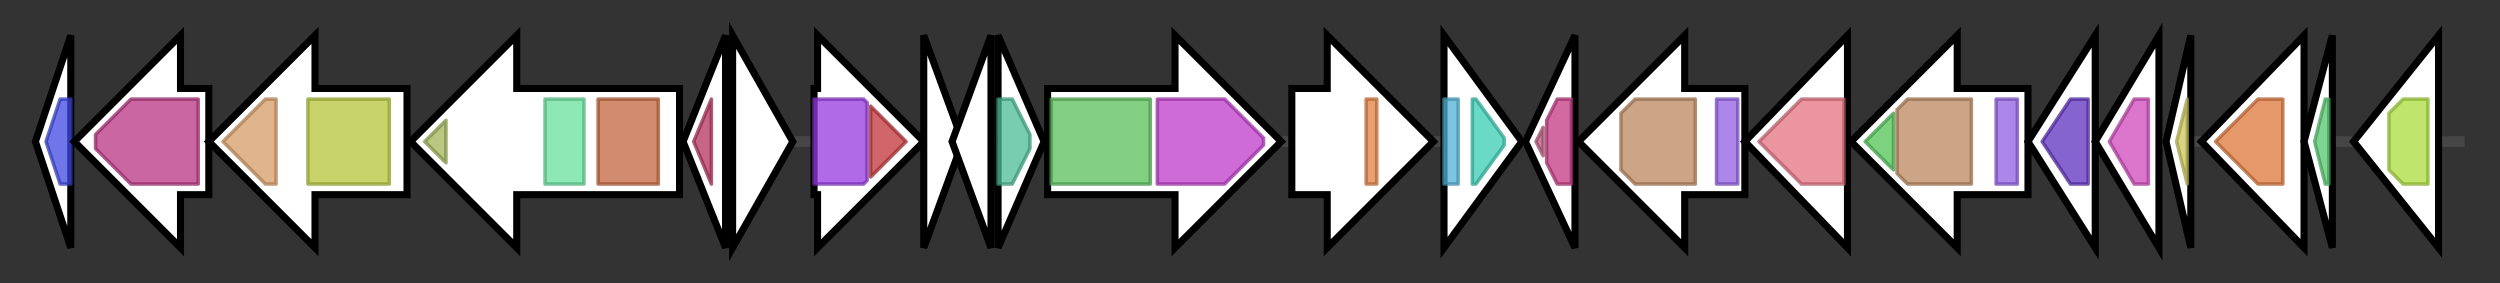 <svg version="1.1" baseProfile="full" xmlns="http://www.w3.org/2000/svg" width="706.367" height="80">
	<rect width="100%" height="100%" fill="#333333" stroke="none"/>
	<g>
		<line x1="10" y1="40.0" x2="696.367" y2="40.0" style="stroke:rgb(70,70,70); stroke-width:3 "/>
		<g>
			<title> (ctg1527_1)</title>
			<polygon class=" (ctg1527_1)" points="10,40 20,10 20,70" fill="rgb(255,255,255)" fill-opacity="1.0" stroke="rgb(0,0,0)" stroke-width="2"  />
			<g>
				<title>MR_MLE_N (PF02746)
"Mandelate racemase / muconate lactonizing enzyme, N-terminal domain"</title>
				<polygon class="PF02746" points="13,40 17,28 20,28 20,52 17,52" stroke-linejoin="round" width="10" height="24" fill="rgb(63,73,226)" stroke="rgb(50,58,180)" stroke-width="1" opacity="0.75" />
			</g>
		</g>
		<g>
			<title> (ctg1527_2)</title>
			<polygon class=" (ctg1527_2)" points="59,25 51,25 51,10 21,40 51,70 51,55 59,55" fill="rgb(255,255,255)" fill-opacity="1.0" stroke="rgb(0,0,0)" stroke-width="2"  />
			<g>
				<title>Hist_deacetyl (PF00850)
"Histone deacetylase domain"</title>
				<polygon class="PF00850" points="27,38 37,28 56,28 56,52 37,52 27,42" stroke-linejoin="round" width="29" height="24" fill="rgb(184,51,130)" stroke="rgb(147,40,104)" stroke-width="1" opacity="0.75" />
			</g>
		</g>
		<g>
			<title> (ctg1527_3)</title>
			<polygon class=" (ctg1527_3)" points="115,25 89,25 89,10 59,40 89,70 89,55 115,55" fill="rgb(255,255,255)" fill-opacity="1.0" stroke="rgb(0,0,0)" stroke-width="2"  />
			<g>
				<title>5_nucleotid_C (PF02872)
"5'-nucleotidase, C-terminal domain"</title>
				<polygon class="PF02872" points="63,40 75,28 78,28 78,52 75,52" stroke-linejoin="round" width="16" height="24" fill="rgb(215,156,101)" stroke="rgb(172,124,80)" stroke-width="1" opacity="0.75" />
			</g>
			<g>
				<title>Metallophos (PF00149)
"Calcineurin-like phosphoesterase"</title>
				<rect class="PF00149" x="87" y="28" stroke-linejoin="round" width="23" height="24" fill="rgb(181,197,58)" stroke="rgb(144,157,46)" stroke-width="1" opacity="0.75" />
			</g>
		</g>
		<g>
			<title> (ctg1527_4)</title>
			<polygon class=" (ctg1527_4)" points="192,25 146,25 146,10 116,40 146,70 146,55 192,55" fill="rgb(255,255,255)" fill-opacity="1.0" stroke="rgb(0,0,0)" stroke-width="2"  />
			<g>
				<title>DUF1998 (PF09369)
"Domain of unknown function (DUF1998)"</title>
				<polygon class="PF09369" points="120,40 126,34 126,46" stroke-linejoin="round" width="7" height="24" fill="rgb(161,180,86)" stroke="rgb(128,144,68)" stroke-width="1" opacity="0.75" />
			</g>
			<g>
				<title>Helicase_C (PF00271)
"Helicase conserved C-terminal domain"</title>
				<rect class="PF00271" x="154" y="28" stroke-linejoin="round" width="11" height="24" fill="rgb(104,224,158)" stroke="rgb(83,179,126)" stroke-width="1" opacity="0.75" />
			</g>
			<g>
				<title>DEAD (PF00270)
"DEAD/DEAH box helicase"</title>
				<rect class="PF00270" x="169" y="28" stroke-linejoin="round" width="17" height="24" fill="rgb(195,100,62)" stroke="rgb(156,80,49)" stroke-width="1" opacity="0.75" />
			</g>
		</g>
		<g>
			<title> (ctg1527_5)</title>
			<polygon class=" (ctg1527_5)" points="193,40 205,10 205,70" fill="rgb(255,255,255)" fill-opacity="1.0" stroke="rgb(0,0,0)" stroke-width="2"  />
			<g>
				<title>DUF503 (PF04456)
"Protein of unknown function (DUF503)"</title>
				<polygon class="PF04456" points="196,40 201,28 201,28 201,52 201,52" stroke-linejoin="round" width="8" height="24" fill="rgb(180,50,94)" stroke="rgb(144,39,75)" stroke-width="1" opacity="0.75" />
			</g>
		</g>
		<g>
			<title> (ctg1527_6)</title>
			<polygon class=" (ctg1527_6)" points="207,10 224,40 207,70" fill="rgb(255,255,255)" fill-opacity="1.0" stroke="rgb(0,0,0)" stroke-width="2"  />
		</g>
		<g>
			<title> (ctg1527_7)</title>
			<polygon class=" (ctg1527_7)" points="230,25 231,25 231,10 261,40 231,70 231,55 230,55" fill="rgb(255,255,255)" fill-opacity="1.0" stroke="rgb(0,0,0)" stroke-width="2"  />
			<g>
				<title>Radical_SAM (PF04055)
"Radical SAM superfamily"</title>
				<polygon class="PF04055" points="230,28 244,28 245,29 245,51 244,52 230,52" stroke-linejoin="round" width="15" height="24" fill="rgb(149,56,222)" stroke="rgb(119,44,177)" stroke-width="1" opacity="0.75" />
			</g>
			<g>
				<title>DUF3463 (PF11946)
"Domain of unknown function (DUF3463)"</title>
				<polygon class="PF11946" points="246,30 256,40 246,50" stroke-linejoin="round" width="13" height="24" fill="rgb(193,51,57)" stroke="rgb(154,40,45)" stroke-width="1" opacity="0.75" />
			</g>
		</g>
		<g>
			<title> (ctg1527_8)</title>
			<polygon class=" (ctg1527_8)" points="261,10 272,40 261,70" fill="rgb(255,255,255)" fill-opacity="1.0" stroke="rgb(0,0,0)" stroke-width="2"  />
		</g>
		<g>
			<title> (ctg1527_9)</title>
			<polygon class=" (ctg1527_9)" points="269,40 280,10 280,70" fill="rgb(255,255,255)" fill-opacity="1.0" stroke="rgb(0,0,0)" stroke-width="2"  />
		</g>
		<g>
			<title> (ctg1527_10)</title>
			<polygon class=" (ctg1527_10)" points="282,10 295,40 282,70" fill="rgb(255,255,255)" fill-opacity="1.0" stroke="rgb(0,0,0)" stroke-width="2"  />
			<g>
				<title>PNP_UDP_1 (PF01048)
"Phosphorylase superfamily"</title>
				<polygon class="PF01048" points="282,28 286,28 291,38 291,42 286,52 282,52" stroke-linejoin="round" width="9" height="24" fill="rgb(75,186,148)" stroke="rgb(60,148,118)" stroke-width="1" opacity="0.75" />
			</g>
		</g>
		<g>
			<title> (ctg1527_11)</title>
			<polygon class=" (ctg1527_11)" points="296,25 332,25 332,10 362,40 332,70 332,55 296,55" fill="rgb(255,255,255)" fill-opacity="1.0" stroke="rgb(0,0,0)" stroke-width="2"  />
			<g>
				<title>SQHop_cyclase_N (PF13249)
"Squalene-hopene cyclase N-terminal domain"</title>
				<rect class="PF13249" x="297" y="28" stroke-linejoin="round" width="28" height="24" fill="rgb(88,190,89)" stroke="rgb(70,152,71)" stroke-width="1" opacity="0.75" />
			</g>
			<g>
				<title>SQHop_cyclase_C (PF13243)
"Squalene-hopene cyclase C-terminal domain"</title>
				<polygon class="PF13243" points="327,28 346,28 357,39 357,41 346,52 327,52" stroke-linejoin="round" width="30" height="24" fill="rgb(191,58,201)" stroke="rgb(152,46,160)" stroke-width="1" opacity="0.75" />
			</g>
		</g>
		<g>
			<title> (ctg1527_12)</title>
			<polygon class=" (ctg1527_12)" points="365,25 375,25 375,10 405,40 375,70 375,55 365,55" fill="rgb(255,255,255)" fill-opacity="1.0" stroke="rgb(0,0,0)" stroke-width="2"  />
			<g>
				<title>LVIVD (PF08309)
"LVIVD repeat"</title>
				<rect class="PF08309" x="386" y="28" stroke-linejoin="round" width="3" height="24" fill="rgb(225,128,66)" stroke="rgb(180,102,52)" stroke-width="1" opacity="0.75" />
			</g>
		</g>
		<g>
			<title> (ctg1527_13)</title>
			<polygon class=" (ctg1527_13)" points="408,10 430,40 408,70" fill="rgb(255,255,255)" fill-opacity="1.0" stroke="rgb(0,0,0)" stroke-width="2"  />
			<g>
				<title>Put_DNA-bind_N (PF06971)
"Putative DNA-binding protein N-terminus"</title>
				<rect class="PF06971" x="408" y="28" stroke-linejoin="round" width="4" height="24" fill="rgb(79,177,214)" stroke="rgb(63,141,171)" stroke-width="1" opacity="0.75" />
			</g>
			<g>
				<title>CoA_binding (PF02629)
"CoA binding domain"</title>
				<polygon class="PF02629" points="416,28 417,28 425,39 425,41 417,52 416,52" stroke-linejoin="round" width="9" height="24" fill="rgb(57,204,178)" stroke="rgb(45,163,142)" stroke-width="1" opacity="0.75" />
			</g>
		</g>
		<g>
			<title> (ctg1527_14)</title>
			<polygon class=" (ctg1527_14)" points="431,40 445,10 445,70" fill="rgb(255,255,255)" fill-opacity="1.0" stroke="rgb(0,0,0)" stroke-width="2"  />
			<g>
				<title>ATP-synt_DE (PF00401)
"ATP synthase, Delta/Epsilon chain, long alpha-helix domain"</title>
				<polygon class="PF00401" points="434,40 436,36 436,44" stroke-linejoin="round" width="4" height="24" fill="rgb(189,89,126)" stroke="rgb(151,71,100)" stroke-width="1" opacity="0.75" />
			</g>
			<g>
				<title>ATP-synt_DE_N (PF02823)
"ATP synthase, Delta/Epsilon chain, beta-sandwich domain"</title>
				<polygon class="PF02823" points="437,34 440,28 444,28 444,52 440,52 437,46" stroke-linejoin="round" width="7" height="24" fill="rgb(195,56,129)" stroke="rgb(156,44,103)" stroke-width="1" opacity="0.75" />
			</g>
		</g>
		<g>
			<title> (ctg1527_15)</title>
			<polygon class=" (ctg1527_15)" points="493,25 476,25 476,10 446,40 476,70 476,55 493,55" fill="rgb(255,255,255)" fill-opacity="1.0" stroke="rgb(0,0,0)" stroke-width="2"  />
			<g>
				<title>ATP-synt_ab (PF00006)
"ATP synthase alpha/beta family, nucleotide-binding domain"</title>
				<polygon class="PF00006" points="458,32 462,28 479,28 479,52 462,52 458,48" stroke-linejoin="round" width="21" height="24" fill="rgb(187,135,93)" stroke="rgb(149,108,74)" stroke-width="1" opacity="0.75" />
			</g>
			<g>
				<title>ATP-synt_ab_N (PF02874)
"ATP synthase alpha/beta family, beta-barrel domain"</title>
				<rect class="PF02874" x="485" y="28" stroke-linejoin="round" width="6" height="24" fill="rgb(145,94,227)" stroke="rgb(115,75,181)" stroke-width="1" opacity="0.75" />
			</g>
		</g>
		<g>
			<title> (ctg1527_16)</title>
			<polygon class=" (ctg1527_16)" points="493,40 522,10 522,70" fill="rgb(255,255,255)" fill-opacity="1.0" stroke="rgb(0,0,0)" stroke-width="2"  />
			<g>
				<title>ATP-synt (PF00231)
"ATP synthase"</title>
				<polygon class="PF00231" points="497,40 509,28 521,28 521,52 509,52" stroke-linejoin="round" width="28" height="24" fill="rgb(226,113,128)" stroke="rgb(180,90,102)" stroke-width="1" opacity="0.75" />
			</g>
		</g>
		<g>
			<title> (ctg1527_17)</title>
			<polygon class=" (ctg1527_17)" points="573,25 553,25 553,10 523,40 553,70 553,55 573,55" fill="rgb(255,255,255)" fill-opacity="1.0" stroke="rgb(0,0,0)" stroke-width="2"  />
			<g>
				<title>ATP-synt_ab_C (PF00306)
"ATP synthase alpha/beta chain, C terminal domain"</title>
				<polygon class="PF00306" points="527,40 535,32 535,48" stroke-linejoin="round" width="12" height="24" fill="rgb(82,195,85)" stroke="rgb(65,156,68)" stroke-width="1" opacity="0.75" />
			</g>
			<g>
				<title>ATP-synt_ab (PF00006)
"ATP synthase alpha/beta family, nucleotide-binding domain"</title>
				<polygon class="PF00006" points="536,31 539,28 557,28 557,52 539,52 536,49" stroke-linejoin="round" width="21" height="24" fill="rgb(187,135,93)" stroke="rgb(149,108,74)" stroke-width="1" opacity="0.75" />
			</g>
			<g>
				<title>ATP-synt_ab_N (PF02874)
"ATP synthase alpha/beta family, beta-barrel domain"</title>
				<rect class="PF02874" x="564" y="28" stroke-linejoin="round" width="6" height="24" fill="rgb(145,94,227)" stroke="rgb(115,75,181)" stroke-width="1" opacity="0.75" />
			</g>
		</g>
		<g>
			<title> (ctg1527_18)</title>
			<polygon class=" (ctg1527_18)" points="573,40 592,10 592,70" fill="rgb(255,255,255)" fill-opacity="1.0" stroke="rgb(0,0,0)" stroke-width="2"  />
			<g>
				<title>OSCP (PF00213)
"ATP synthase delta (OSCP) subunit"</title>
				<polygon class="PF00213" points="577,40 585,28 590,28 590,52 585,52" stroke-linejoin="round" width="16" height="24" fill="rgb(94,48,190)" stroke="rgb(75,38,152)" stroke-width="1" opacity="0.75" />
			</g>
		</g>
		<g>
			<title> (ctg1527_19)</title>
			<polygon class=" (ctg1527_19)" points="592,40 610,10 610,70" fill="rgb(255,255,255)" fill-opacity="1.0" stroke="rgb(0,0,0)" stroke-width="2"  />
			<g>
				<title>ATP-synt_B (PF00430)
"ATP synthase B/B' CF(0)"</title>
				<polygon class="PF00430" points="596,40 603,28 607,28 607,52 603,52" stroke-linejoin="round" width="13" height="24" fill="rgb(207,72,187)" stroke="rgb(165,57,149)" stroke-width="1" opacity="0.75" />
			</g>
		</g>
		<g>
			<title> (ctg1527_20)</title>
			<polygon class=" (ctg1527_20)" points="612,40 619,10 619,70" fill="rgb(255,255,255)" fill-opacity="1.0" stroke="rgb(0,0,0)" stroke-width="2"  />
			<g>
				<title>ATP-synt_C (PF00137)
"ATP synthase subunit C"</title>
				<polygon class="PF00137" points="615,40 618,28 618,28 618,52 618,52" stroke-linejoin="round" width="6" height="24" fill="rgb(202,197,90)" stroke="rgb(161,157,72)" stroke-width="1" opacity="0.75" />
			</g>
		</g>
		<g>
			<title> (ctg1527_21)</title>
			<polygon class=" (ctg1527_21)" points="622,40 651,10 651,70" fill="rgb(255,255,255)" fill-opacity="1.0" stroke="rgb(0,0,0)" stroke-width="2"  />
			<g>
				<title>ATP-synt_A (PF00119)
"ATP synthase A chain"</title>
				<polygon class="PF00119" points="626,40 638,28 645,28 645,52 638,52" stroke-linejoin="round" width="21" height="24" fill="rgb(220,117,57)" stroke="rgb(176,93,45)" stroke-width="1" opacity="0.75" />
			</g>
		</g>
		<g>
			<title> (ctg1527_22)</title>
			<polygon class=" (ctg1527_22)" points="651,40 659,10 659,70" fill="rgb(255,255,255)" fill-opacity="1.0" stroke="rgb(0,0,0)" stroke-width="2"  />
			<g>
				<title>ATPase_gene1 (PF09527)
"Putative F0F1-ATPase subunit Ca2+/Mg2+ transporter"</title>
				<polygon class="PF09527" points="654,40 657,28 658,28 658,52 657,52" stroke-linejoin="round" width="5" height="24" fill="rgb(86,197,109)" stroke="rgb(68,157,87)" stroke-width="1" opacity="0.75" />
			</g>
		</g>
		<g>
			<title> (ctg1527_23)</title>
			<polygon class=" (ctg1527_23)" points="665,40 689,10 689,70" fill="rgb(255,255,255)" fill-opacity="1.0" stroke="rgb(0,0,0)" stroke-width="2"  />
			<g>
				<title>DNase-RNase (PF02577)
"Bifunctional nuclease"</title>
				<polygon class="PF02577" points="675,32 679,28 686,28 686,52 679,52 675,48" stroke-linejoin="round" width="11" height="24" fill="rgb(169,220,60)" stroke="rgb(135,176,48)" stroke-width="1" opacity="0.75" />
			</g>
		</g>
	</g>
</svg>
